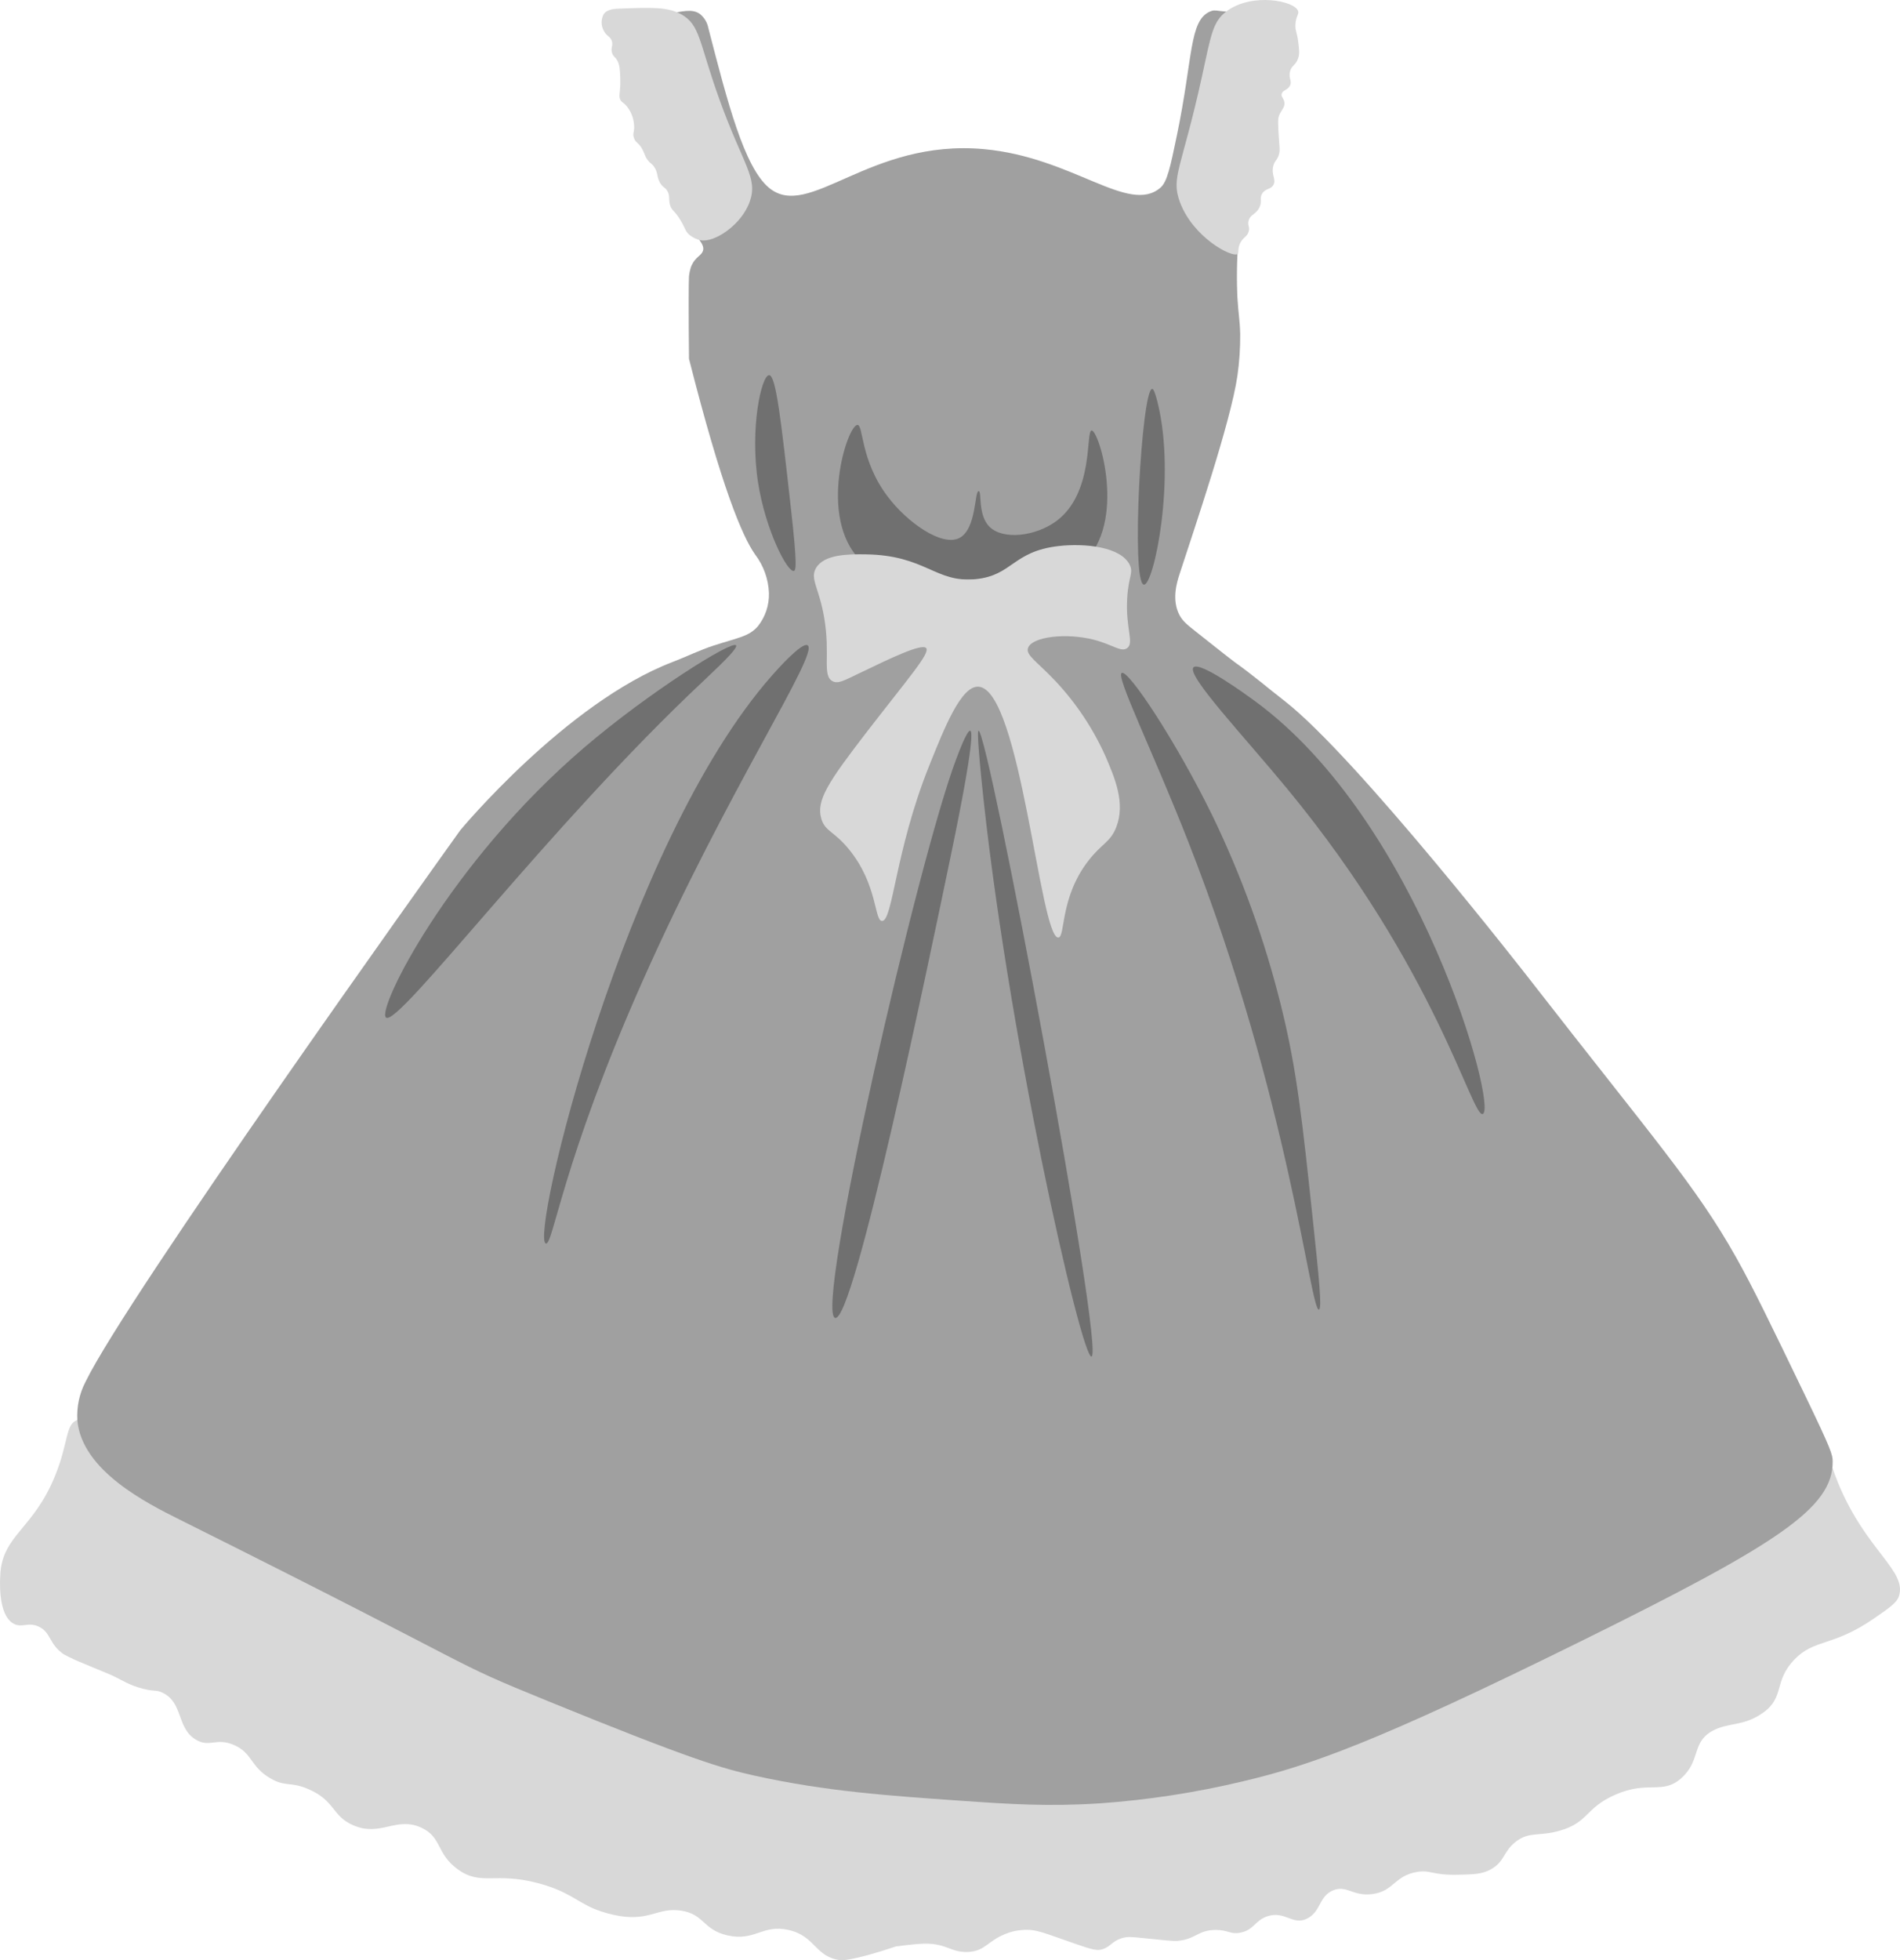 <?xml version="1.0" encoding="utf-8"?>
<!-- Generator: Adobe Illustrator 25.0.0, SVG Export Plug-In . SVG Version: 6.00 Build 0)  -->
<svg version="1.1" id="Calque_1" xmlns="http://www.w3.org/2000/svg" xmlns:xlink="http://www.w3.org/1999/xlink" x="0px" y="0px"
	 viewBox="0 0 527.4 543.93" style="enable-background:new 0 0 527.4 543.93;" xml:space="preserve">
<style type="text/css">
	.st0{fill:#D8D8D8;}
	.st1{fill:#A0A0A0;}
	.st2{fill:#707070;}
</style>
<path class="st0" d="M21.49,394c-3.37,1.18-2.42,6.13-6.12,15.3c-6.08,15.11-14.63,16.54-15.29,27.54
	c-0.3,4.92,0.12,11.91,3.82,13.76c2.31,1.16,3.92-0.64,6.89,0.77c3.43,1.63,2.68,4.7,6.88,7.65c1.88,1.01,3.82,1.9,5.81,2.68
	c1.71,0.75,3.15,1.31,6.43,2.67c3.5,1.46,5.06,2.78,8.41,3.83c4.54,1.41,4.8,0.49,6.89,1.53c5.71,2.84,3.79,9.8,9.18,13
	c3.83,2.28,5.68-0.73,10.7,1.53s4.38,5.93,9.95,9.18c4.32,2.52,5.54,0.78,10.71,3.06c7.31,3.22,6.39,7.38,12.23,9.94
	c7.74,3.4,12-2.62,19.13,0.77c5.56,2.65,4,7.17,9.94,11.47c6.51,4.7,10.32,0.7,22.18,3.82c8.54,2.25,10.73,5.1,15.89,7.24
	c2.28,0.9,4.64,1.55,7.06,1.94c8.33,1.28,10.53-2.45,16.83-1.53c6.62,1,6,5.34,13,6.89c7.61,1.67,9.63-3.14,16.83-1.53
	c7.64,1.71,7.37,7.58,14.53,8.41c0,0,2.89,0.34,15.3-3.82c0,0,4.78-0.68,7.65-0.77c6.45-0.19,7.5,2.45,12.24,2.3
	c5.14-0.17,5.54-3.34,11.47-5.36c1.22-0.41,2.49-0.66,3.78-0.74c3.84-0.32,6,0.85,14.58,3.8c5,1.74,6.17,2,7.65,1.53
	c2.25-0.7,2.62-2.22,5.35-3.06c1.68-0.51,2.82-0.33,6.12,0c5.51,0.56,8.26,0.84,9.18,0.77c5.31-0.45,5.69-3,10.71-3.06
	c3.67,0,4,1.31,6.88,0.76c3.89-0.75,4-3.44,7.65-4.59c4.74-1.48,6.89,2.56,10.71,0.77c4.12-1.93,3.33-6.19,7.35-7.9
	c3.81-1.62,5.55,1.75,11,1c5.9-0.79,6-5,12.24-6.11c3.92-0.69,4.15,0.92,11.47,0.76c4.44-0.1,6.73-0.15,9.18-1.53
	c3.85-2.16,3.33-4.9,6.88-7.65c3.79-2.92,6.38-1.36,12.24-3.06c8-2.3,7-6.29,15.3-9.94c9.29-4.1,13.09,0.08,18.36-4.59
	c5.43-4.82,2.91-9.78,8.41-13c4.59-2.69,8.81-1.16,14.54-5.35s2.76-8.61,8.41-14.53s10.63-3.49,22.18-11.48
	c4.21-2.9,6.31-4.36,6.89-6.12c2.34-7.12-9.07-12.57-16.83-31.36c-2.89-7-2.06-8-3.83-9.18c-9.78-6.32-34.85,25.94-72.66,51.25
	c-31.42,21-60.19,29.6-74.2,33.66c-8.54,2.47-52.13,14.61-110.14,8.41c-19-2-67.59-7.69-117-35.95
	c-49.94-28.53-79.44-33.67-93.32-52C37,404.97,27.44,391.92,21.49,394z"/>
<path class="st1" d="M322.1,52.09c-8.8,7.56-24.26-8.47-49-10.71c-31.91-2.89-48.53,20-59.66,10.71
	c-6.86-5.74-11.47-23.58-16.83-44.37c-0.3-1.5-1.11-2.85-2.3-3.82c-2.21-1.6-4.94-0.69-9.18,0c-9.41,1.53-11.4-0.46-13,1.53
	c-1.32,1.65,0.16,6.46,3.06,16.06c1.38,4.59,1.93,5.51,3.06,10s1.15,5.82,2.29,9.17c0.28,0.82,0.69,1.94,3.83,8.42
	s4.81,9.92,6.12,12.24c2.55,4.51,5.41,6.37,4.59,8.41c-0.53,1.3-2,1.56-3.06,3.83c-0.13,0.28-0.24,0.57-0.33,0.87
	c-0.21,0.71-0.36,1.45-0.44,2.19c-0.1,1.18-0.14,10.35,0,22.94c9.11,35.86,14.77,49.22,18.36,54.31c2.35,3.09,3.69,6.83,3.83,10.71
	c0.09,3.32-0.99,6.57-3.06,9.18c-2.51,2.87-5.25,3.09-12.24,5.35c-3.92,1.27-7.63,3.12-11.48,4.59
	c-29.56,11.33-58.89,46.66-58.89,46.66c-8.54,11.92-92.4,129.21-104,153c-1.73,3.29-2.52,7-2.3,10.71
	c1.19,14,19.39,23.09,28.31,27.54c89.09,44.45,72.56,38.28,102.49,50.48c39.58,16.13,48.12,18.61,57.37,20.65
	c19.5,4.31,37,5.52,56.6,6.89c14.28,1,24.75,1.68,39,0.76c13.41-0.94,26.71-2.99,39.78-6.12c18.43-4.34,37-10.8,94.08-39
	c54.5-26.91,69.68-36.86,69.61-49.72c0-1.88-0.35-3.22-7.65-18.35c-9.61-19.91-14.41-29.86-19.12-38.25
	c-11.25-20-22.6-32.55-57.37-77.25c0,0-48-61.71-68.08-77.26c-4.59-3.56-9-7.36-13.77-10.71c-0.61-0.43-4-3.09-10.7-8.41
	c-2.46-1.95-3.71-2.95-4.59-4.59c-2.29-4.24-0.74-9.22,0-11.47c4-12.34,14.2-42.09,16.06-55.08c0.54-3.8,0.79-7.63,0.76-11.47
	c-0.09-3.91-0.49-5.46-0.76-9.95c0,0-0.33-5.38,0-12.23c0.69-14.46,9.62-18.49,10.71-35.95c0.46-7.45-0.6-11.51,1.53-19.89
	c1.44-5.7,3.38-9.53,1.53-11.48c-1.47-1.54-3.92-0.35-11.48,0c-8.1,0.38-8-0.85-9.94,0c-5.79,2.57-4.65,12.75-9.18,34.43
	C324.89,46.16,324,50.5,322.1,52.09z"/>
<path class="st0" d="M340.46,3.13c-3.88,2.9-4.28,6.53-6.88,18.36C328,46.84,325,49.05,327.46,55.92
	c3.6,9.95,14.59,15.7,16.06,14.54c0.47-0.37-0.1-1.39,0.76-3.06s1.83-1.63,2.3-3.06c0.47-1.43-0.36-1.69,0-3.06
	c0.49-1.91,2.14-1.74,3.06-3.83c0.77-1.75-0.13-2.46,0.76-3.82s2.3-1,3.06-2.3c0.91-1.57-0.7-2.77,0-5.35c0.41-1.5,1-1.39,1.53-3.06
	c0.35-1.19,0.18-1.78,0-4.59c-0.22-3.47-0.33-5.2,0-6.12c0.66-1.79,1.75-2.37,1.53-3.82c-0.17-1.14-0.93-1.45-0.76-2.3
	c0.22-1.12,1.61-1,2.29-2.29s-0.38-2,0-3.83s1.62-1.77,2.3-3.82c0.42-1.26,0.28-2.37,0-4.59c-0.33-2.63-0.81-2.89-0.77-4.59
	c0.06-2.35,1-2.92,0.77-3.83C359.56,0.23,347.54-2.15,340.46,3.13z"/>
<path class="st2" d="M238,117.92c-2.83,0.07-11,25.64,0.77,37.48c5.19,5.22,14.17,5.26,32.12,5.35c16.52,0.09,24.78,0.13,29.83-4.58
	c12.1-11.28,4.39-36.69,2.3-36.72c-1.73,0,0.8,17.45-9.94,25.24c-5.67,4.11-14.57,5.2-18.36,1.53c-3.41-3.29-2.11-9.88-3.06-9.94
	c-1.2-0.08-0.56,10.54-5.36,13s-14.38-4.2-19.88-11.47C238.72,127.64,239.72,117.83,238,117.92z"/>
<path class="st0" d="M270.85,160.7c-11.19,1.13-13.88-6.66-30.59-6.88c-4.7-0.06-11.52-0.07-13.77,3.83
	c-1.72,3,0.87,5.39,2.29,13.76c1.77,10.39-0.63,16,2.3,17.6c1.56,0.83,3.3-0.21,7.65-2.3c8.48-4.08,17.16-8.26,18.35-6.88
	c1.19,1.38-4.8,8.14-16.82,23.71C230,216.92,226.43,222.13,228,227.25c1.09,3.52,3.44,3.27,7.65,8.42c8,9.77,7,19.84,9.18,19.88
	c3,0.06,3.62-19.35,13-42.83c4.43-11.09,9-22.46,13.77-22.18c11.68,0.67,17.12,70.06,22.18,69.6c2-0.18,0.34-11.07,8.41-21.41
	c3.7-4.74,6-5,7.65-9.18c2.62-6.72-0.38-13.67-3.06-19.89c-3.43-7.59-8.08-14.57-13.78-20.65c-5.14-5.45-8.3-7.19-7.65-9.18
	c1-3.12,10.49-4.34,18.35-2.3c5.19,1.35,7.54,3.55,9.18,2.3c2-1.5-0.47-5.31,0-13.77c0.34-6.1,1.76-7,0.77-9.18
	c-2.32-5.18-12.55-6.21-19.89-5.35C281.08,153.01,281.05,159.68,270.85,160.7z"/>
<path class="st0" d="M189,3.92c5.44,2.94,4.94,7.72,10.71,23.71c6.61,18.32,10.75,21.68,8.41,28.3s-10.06,11.58-13.77,10.71
	c-1.12-0.27-2.17-0.8-3.06-1.53c-1.11-1-1-1.66-2.29-3.82c-1.83-3.11-2.63-2.79-3.06-4.59c-0.38-1.58,0.08-2.47-0.77-3.83
	c-0.53-0.84-0.8-0.64-1.53-1.53c-1.58-1.92-0.72-3.4-2.29-5.35c-0.64-0.79-0.82-0.6-1.53-1.53c-0.89-1.17-0.8-1.74-1.53-3.06
	c-1.06-1.92-1.78-1.68-2.3-3.06s0.22-1.69,0-3.82c-0.16-1.99-0.96-3.87-2.29-5.36c-0.81-0.84-1.19-0.79-1.53-1.53
	c-0.43-0.93-0.1-1.64,0-3.82c0-0.15,0.05-1.13,0-2.3c-0.1-2.25-0.15-3.38-0.76-4.59s-1.21-1.16-1.53-2.29c-0.4-1.35,0.3-1.8,0-3.06
	c-0.36-1.51-1.49-1.44-2.3-3.06c-0.78-1.43-0.78-3.16,0-4.59c1-1.45,3.21-1.48,4.59-1.53C180.92,2.05,185.3,1.92,189,3.92z"/>
<path class="st2" d="M224.19,179.06c3.27,2.2-22.27,40.14-45.89,93.32c-22.3,50.21-24.75,73.16-26.77,72.67
	c-4.53-1.13,21.6-110.93,62.72-157.57C215.41,186.16,222.61,178,224.19,179.06z"/>
<path class="st2" d="M204.31,179.06c-1.12-1.43-24.27,13.09-42.07,28.3c-37.56,32.09-57.86,72.86-55.08,75
	c3.47,2.63,44.89-52.88,88-93.31C198.36,185.97,205,179.92,204.31,179.06z"/>
<path class="st2" d="M311.4,186.71c-1.85,0.75,8.43,21.32,18.5,47c27.91,71.25,33.82,130,36.2,129.67
	c0.94-0.13-0.05-9.45-1.61-24.22c-3-28.2-4.49-42.3-8.85-59.85c-4.54-18.43-11.01-36.32-19.3-53.39
	C326.35,205.61,313.3,185.92,311.4,186.71z"/>
<path class="st2" d="M331.28,185.18c-2,2.2,13.93,19,26,33.66c41.48,50.24,51.31,91.47,54.31,90.26
	c4.19-1.7-17.57-81.37-63.49-114.74C346.05,192.86,333,183.35,331.28,185.18z"/>
<path class="st2" d="M271.62,202.77c2.64-0.41,35.18,172.82,31.36,173.64c-2.79,0.59-23.73-91.31-30.6-160.63
	C271.15,203.36,271.48,202.8,271.62,202.77z"/>
<path class="st2" d="M265.5,210.42c-10.68,28.05-39.61,154.21-33.66,155.28c5.24,0.94,25.58-97,32.13-128.5
	c6.71-32.3,5.8-34.31,5.35-34.43C268.49,202.56,266.34,208.2,265.5,210.42z"/>
<path class="st2" d="M213.49,104.1c1.91,0,3.31,12.49,6.11,37.48c1.7,15.13,1.36,16.67,0.77,16.83c-1.8,0.49-7.9-11.38-9.94-24.48
	C208.08,118.92,211.35,104.11,213.49,104.1z"/>
<path class="st2" d="M319.81,107.92c-2.94,0.12-5.93,53.82-2.3,54.3c2.74,0.37,9-29.58,3.83-50.48
	C320.41,108.03,320,107.92,319.81,107.92z"/>
</svg>

